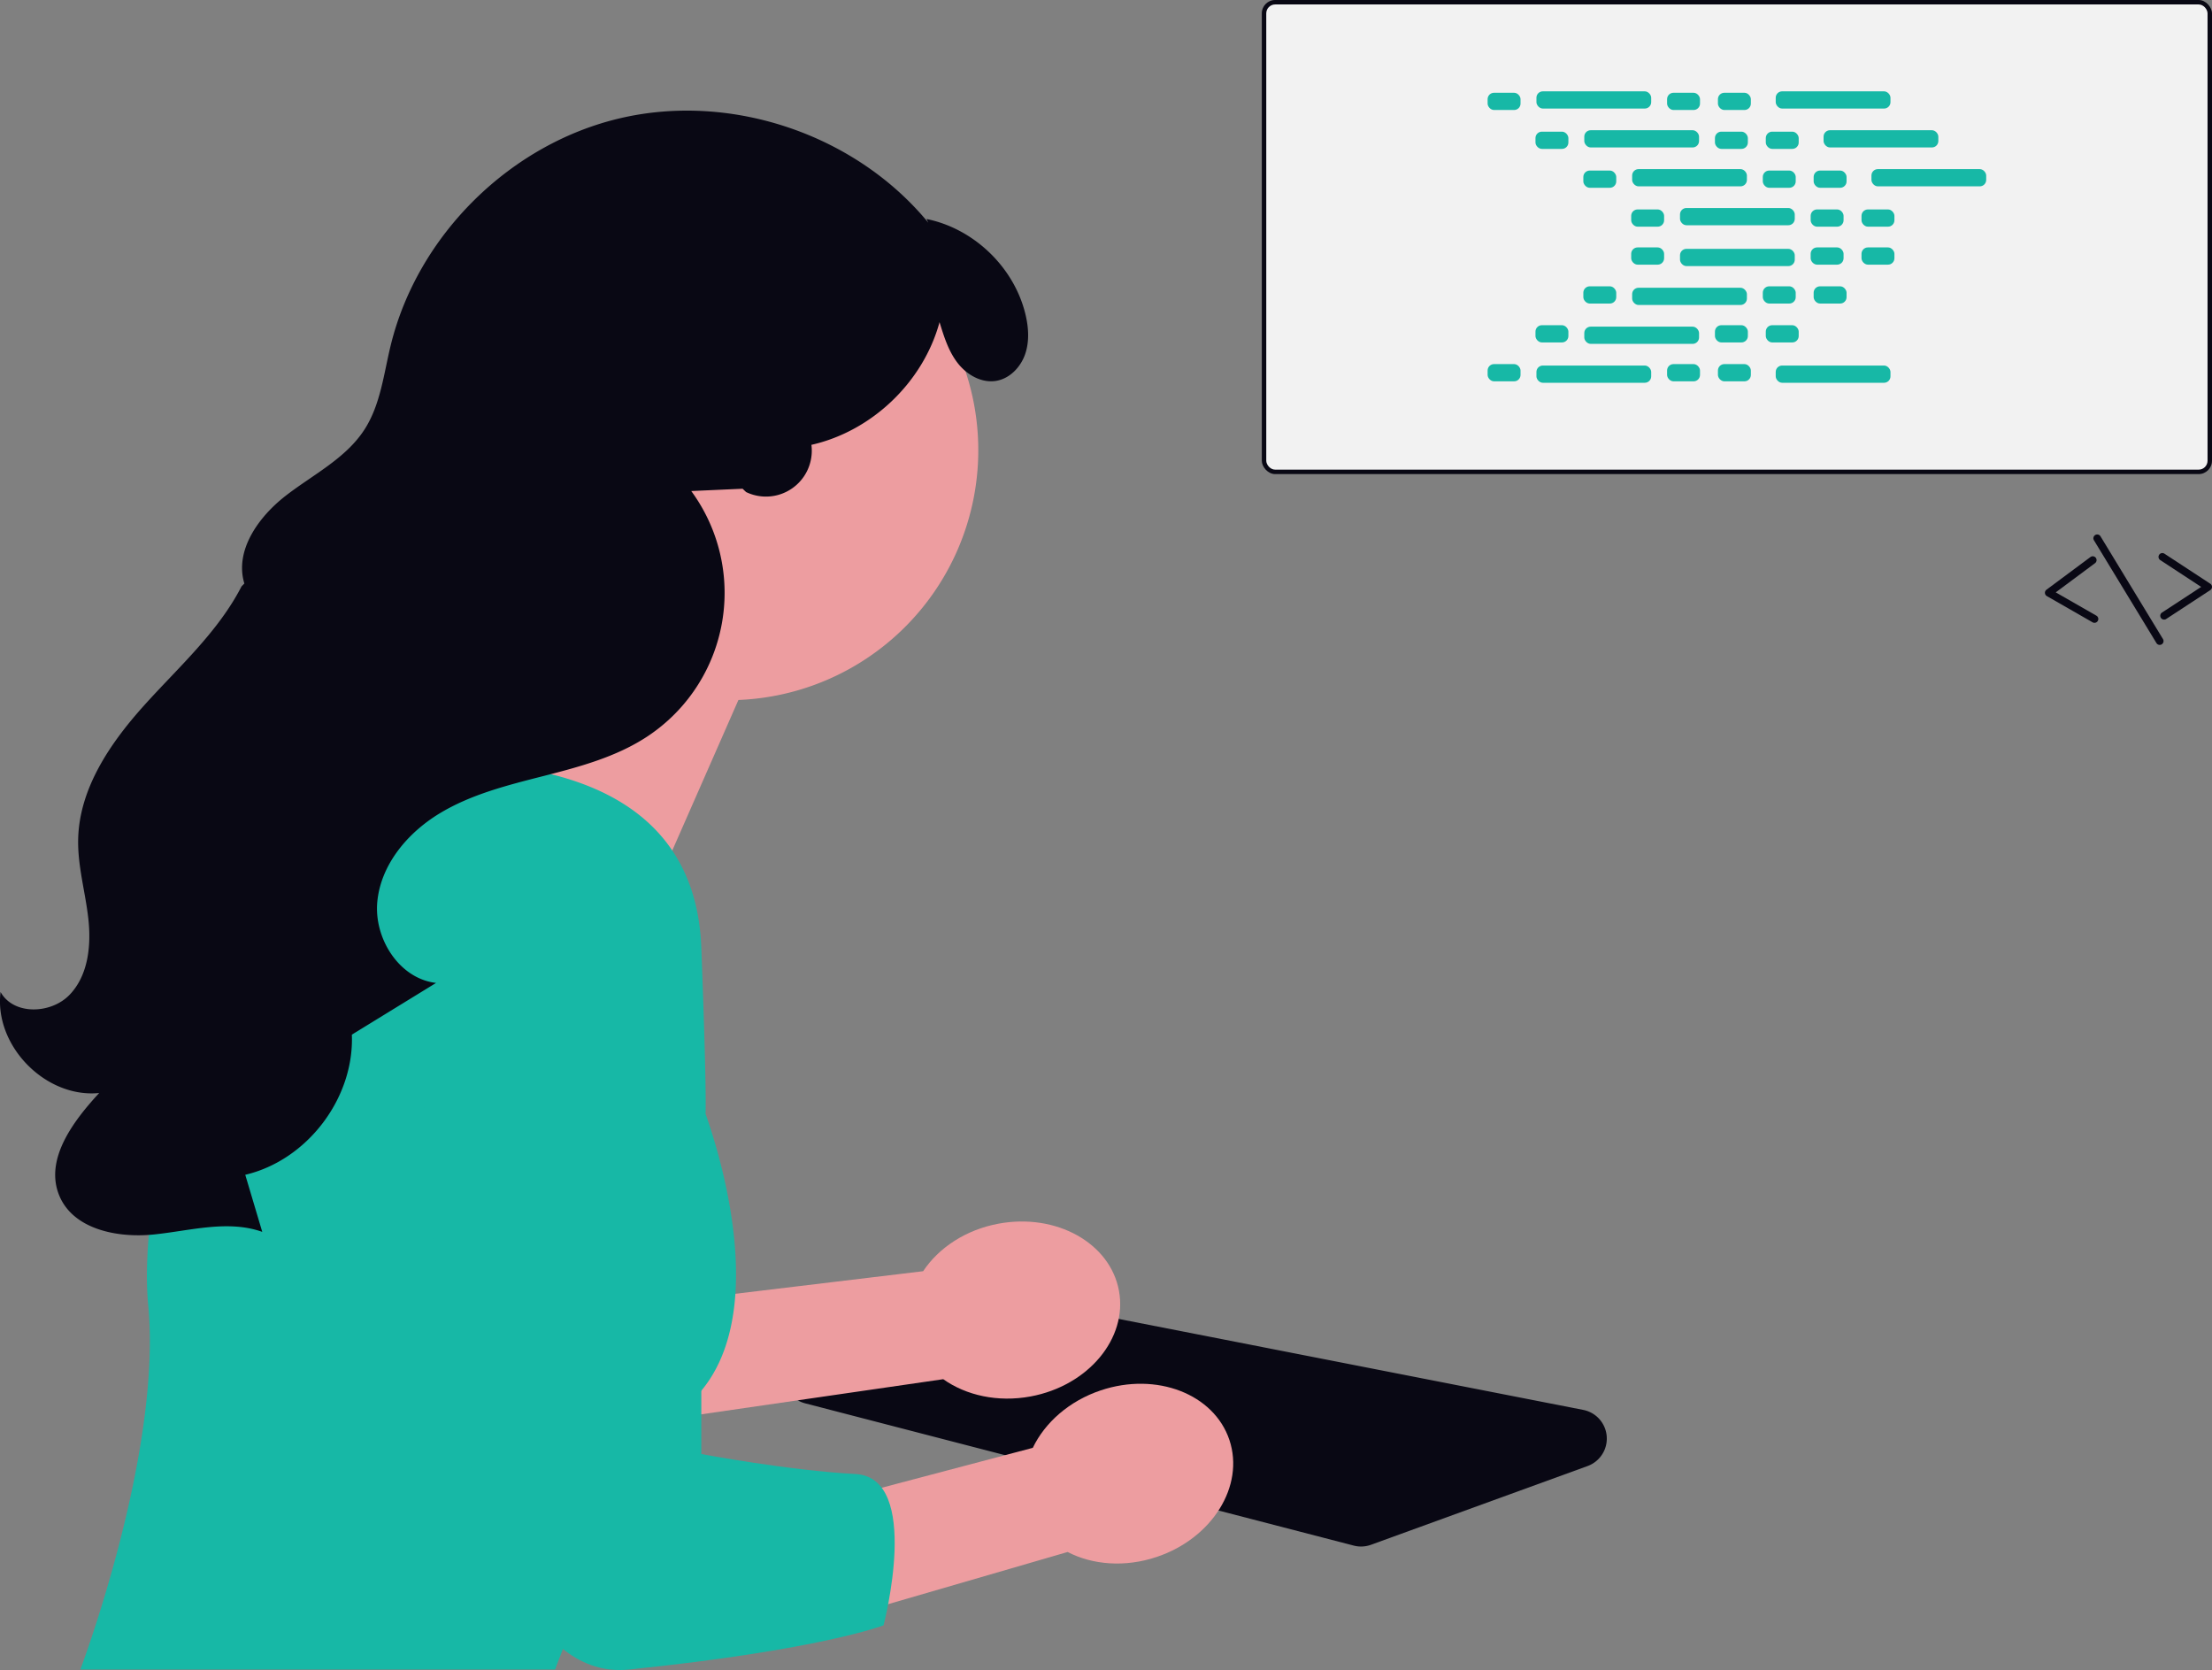 <svg xmlns="http://www.w3.org/2000/svg" width="994.037" height="750.305" viewBox="0 0 994.037 750.305" xmlns:xlink="http://www.w3.org/1999/xlink" role="img" artist="Katerina Limpitsouni" source="https://undraw.co/"><rect x="0" y="0" width="994.037" height="750.305" fill="#808080" stroke="none"/><g transform="translate(-598.963 -140)"><g transform="translate(80 -287)"><rect width="427" height="213" rx="6" transform="translate(1086 427)" fill="#090814"/><rect width="423" height="209" rx="4" transform="translate(1088 429)" fill="#f2f2f2"/></g><g transform="translate(-40.39)"><path d="M546.033,672a13.062,13.062,0,0,0,4.481-.793l97.3-35.363a13.132,13.132,0,0,0-1.963-25.23L377.128,558.006a13.159,13.159,0,0,0-6.531.38l-75.086,24.063a13.134,13.134,0,0,0,.712,25.222L542.732,671.58a13.1,13.1,0,0,0,3.3.421Z" transform="translate(704.964 162.823)" fill="#090814"/><path d="M565.407,523.281l-141.124,16.96,25.729,49.618L574.435,571.8c10.245,7.266,24.483,10.5,39.286,7.747,25.9-4.82,43.664-26.1,39.674-47.539s-28.22-34.9-54.12-30.084C584.473,504.674,572.352,512.817,565.407,523.281Z" transform="translate(488.792 187.846)" fill="#ed9da0"/><path d="M516.257,125.082A112.316,112.316,0,1,1,629.2,266.636L570.8,399.5,488.014,281.57s31.031-23.164,52.371-52.972a112.194,112.194,0,0,1-24.128-103.516Z" transform="translate(341.988 187.846)" fill="#ed9da0"/><path d="M666.1,357.019a99.739,99.739,0,0,1,91.615-62.241c50.854-.49,115.585,12.809,118.254,83.091,4.419,116.37,0,69.53,0,69.53s35.107,87.416,0,129.579S810.25,702.244,810.25,702.244H596.918s36.828-97.331,30.5-163.735c-4.293-45.075,16.183-125.846,38.681-181.49Z" transform="translate(78.539 187.846)" fill="#17B8A6"/><path d="M465.9,397.83c5.844,10.536,22.722,9.939,31.05,1.232s9.719-21.984,8.412-33.961-4.836-23.756-4.593-35.8c.464-22.986,14.483-43.422,29.883-60.492s33.008-32.751,43.529-53.192l1.271-1.309c-4.495-14.848,6.407-30.015,18.68-39.5s26.991-16.724,35.371-29.779c7.129-11.106,8.57-24.77,11.69-37.594,12.089-49.686,53.879-90.9,103.727-102.3s105.4,7.556,137.881,47.049l-.781-1.637c21.1,4.271,39.048,21.392,44.311,42.266,1.524,6.047,2.031,12.548,0,18.445s-6.971,11.048-13.13,12.024c-6.606,1.048-13.215-2.839-17.286-8.147s-6.1-11.857-8.054-18.254c-7.332,26.936-30.351,48.974-57.58,55.129a20.6,20.6,0,0,1-29.361,21.212l-1.566-1.491-23.071,1.038a77.307,77.307,0,0,1-19.767,110.287c-13.93,9.184-30.383,13.6-46.549,17.729s-32.654,8.226-46.909,16.9-26.2,22.833-27.841,39.438,9.81,34.733,26.386,36.639l-37.838,23.232c1.126,28.565-20.077,56.433-47.907,62.968q3.821,12.822,7.641,25.645c-15.48-5.505-32.428-.491-48.773,1.177s-36.163-2.3-42.443-17.481c-6.678-16.142,6.073-33.257,17.934-46.081-24.149,2.409-47.3-21.3-44.323-45.382Z" transform="translate(173.708 187.846)" fill="#090814"/><path d="M510.913,602.637l-137.425,36.3,32.34,45.585,120.733-35.087c11.151,5.78,25.7,7.017,39.98,2.243,24.986-8.354,39.636-31.889,32.723-52.567S566.49,568.446,541.5,576.8c-14.28,4.774-25.159,14.514-30.591,25.838Z" transform="translate(592.567 187.846)" fill="#ed9da0"/><path d="M525.622,447.4s6,263.636,91.971,254.844S732.02,682.385,732.02,682.385s17.392-66.4-12.648-67.985-69.243-8.976-69.243-8.976V414.215" transform="translate(304.38 187.846)" fill="#17B8A6"/></g><g transform="translate(3420.188 -16528.031)"><rect width="14.794" height="7.742" rx="2.88" transform="translate(-2152.714 16709.709)" fill="#17B8A6"/><rect width="14.794" height="7.742" rx="2.88" transform="translate(-2072.065 16709.709)" fill="#17B8A6"/><rect width="14.794" height="7.742" rx="2.88" transform="translate(-2049.214 16709.709)" fill="#17B8A6"/><rect width="51.57" height="7.742" rx="2.88" transform="translate(-2130.777 16709.063)" fill="#17B8A6"/><rect width="51.57" height="7.742" rx="2.88" transform="translate(-2023.245 16709.063)" fill="#17B8A6"/><rect width="14.794" height="7.742" rx="2.88" transform="translate(-2131.208 16727.184)" fill="#17B8A6"/><rect width="14.794" height="7.742" rx="2.88" transform="translate(-2050.558 16727.184)" fill="#17B8A6"/><rect width="14.794" height="7.742" rx="2.88" transform="translate(-2027.708 16727.184)" fill="#17B8A6"/><rect width="51.57" height="7.742" rx="2.88" transform="translate(-2109.271 16726.537)" fill="#17B8A6"/><rect width="51.57" height="7.742" rx="2.88" transform="translate(-2001.739 16726.537)" fill="#17B8A6"/><rect width="14.794" height="7.742" rx="2.88" transform="translate(-2109.701 16744.658)" fill="#17B8A6"/><rect width="14.794" height="7.742" rx="2.88" transform="translate(-2029.052 16744.658)" fill="#17B8A6"/><rect width="14.794" height="7.742" rx="2.88" transform="translate(-2006.201 16744.658)" fill="#17B8A6"/><rect width="51.57" height="7.742" rx="2.88" transform="translate(-2087.764 16744.01)" fill="#17B8A6"/><rect width="51.57" height="7.742" rx="2.88" transform="translate(-1980.232 16744.01)" fill="#17B8A6"/><rect width="14.794" height="7.742" rx="2.88" transform="translate(-2088.195 16762.129)" fill="#17B8A6"/><rect width="14.794" height="7.742" rx="2.88" transform="translate(-2007.545 16762.129)" fill="#17B8A6"/><rect width="14.794" height="7.742" rx="2.88" transform="translate(-1984.695 16762.129)" fill="#17B8A6"/><rect width="51.57" height="7.742" rx="2.88" transform="translate(-2066.258 16761.484)" fill="#17B8A6"/><rect width="14.794" height="7.742" rx="2.88" transform="translate(-2072.065 16831.613)" fill="#17B8A6"/><rect width="14.794" height="7.742" rx="2.88" transform="translate(-2049.214 16831.613)" fill="#17B8A6"/><rect width="51.57" height="7.742" rx="2.88" transform="translate(-2023.245 16832.26)" fill="#17B8A6"/><rect width="14.794" height="7.742" rx="2.88" transform="translate(-2152.714 16831.613)" fill="#17B8A6"/><rect width="51.57" height="7.742" rx="2.88" transform="translate(-2130.777 16832.26)" fill="#17B8A6"/><rect width="14.794" height="7.742" rx="2.88" transform="translate(-2131.208 16814.139)" fill="#17B8A6"/><rect width="14.794" height="7.742" rx="2.88" transform="translate(-2050.558 16814.139)" fill="#17B8A6"/><rect width="14.794" height="7.742" rx="2.88" transform="translate(-2027.708 16814.139)" fill="#17B8A6"/><rect width="51.57" height="7.742" rx="2.88" transform="translate(-2109.271 16814.787)" fill="#17B8A6"/><rect width="14.794" height="7.742" rx="2.88" transform="translate(-2109.701 16796.666)" fill="#17B8A6"/><rect width="14.794" height="7.742" rx="2.88" transform="translate(-2029.052 16796.666)" fill="#17B8A6"/><rect width="14.794" height="7.742" rx="2.88" transform="translate(-2006.201 16796.666)" fill="#17B8A6"/><rect width="51.57" height="7.742" rx="2.88" transform="translate(-2087.764 16797.313)" fill="#17B8A6"/><rect width="14.794" height="7.742" rx="2.88" transform="translate(-2088.195 16779.191)" fill="#17B8A6"/><rect width="14.794" height="7.742" rx="2.88" transform="translate(-2007.545 16779.191)" fill="#17B8A6"/><rect width="14.794" height="7.742" rx="2.88" transform="translate(-1984.695 16779.191)" fill="#17B8A6"/><rect width="51.57" height="7.742" rx="2.88" transform="translate(-2066.258 16779.838)" fill="#17B8A6"/></g><g transform="translate(80 33)"><path d="M200.132,634.2a1.7,1.7,0,0,0,.52-.229L220.46,621a1.72,1.72,0,0,0,0-2.878l-20.589-13.486a1.72,1.72,0,0,0-1.885,2.878l18.388,12.045-17.607,11.527a1.722,1.722,0,0,0,1.36,3.11Z" transform="translate(1291.761 -248.875)" fill="#090814"/><path d="M205.067,634.617a1.722,1.722,0,0,0,.435-3.161l-18.26-10.469,17.648-13.111a1.72,1.72,0,0,0-2.051-2.762L183.08,619.792a1.719,1.719,0,0,0,.169,2.876l20.54,11.775a1.721,1.721,0,0,0,1.279.174Z" transform="translate(1255.543 -247.852)" fill="#090814"/><path d="M218.933,651.49a1.656,1.656,0,0,0,.471-.2,1.722,1.722,0,0,0,.577-2.367L191.9,602.755a1.722,1.722,0,1,0-2.941,1.793l28.081,46.17a1.722,1.722,0,0,0,1.9.773Z" transform="translate(1270.991 -254.805)" fill="#090814"/></g></g></svg>